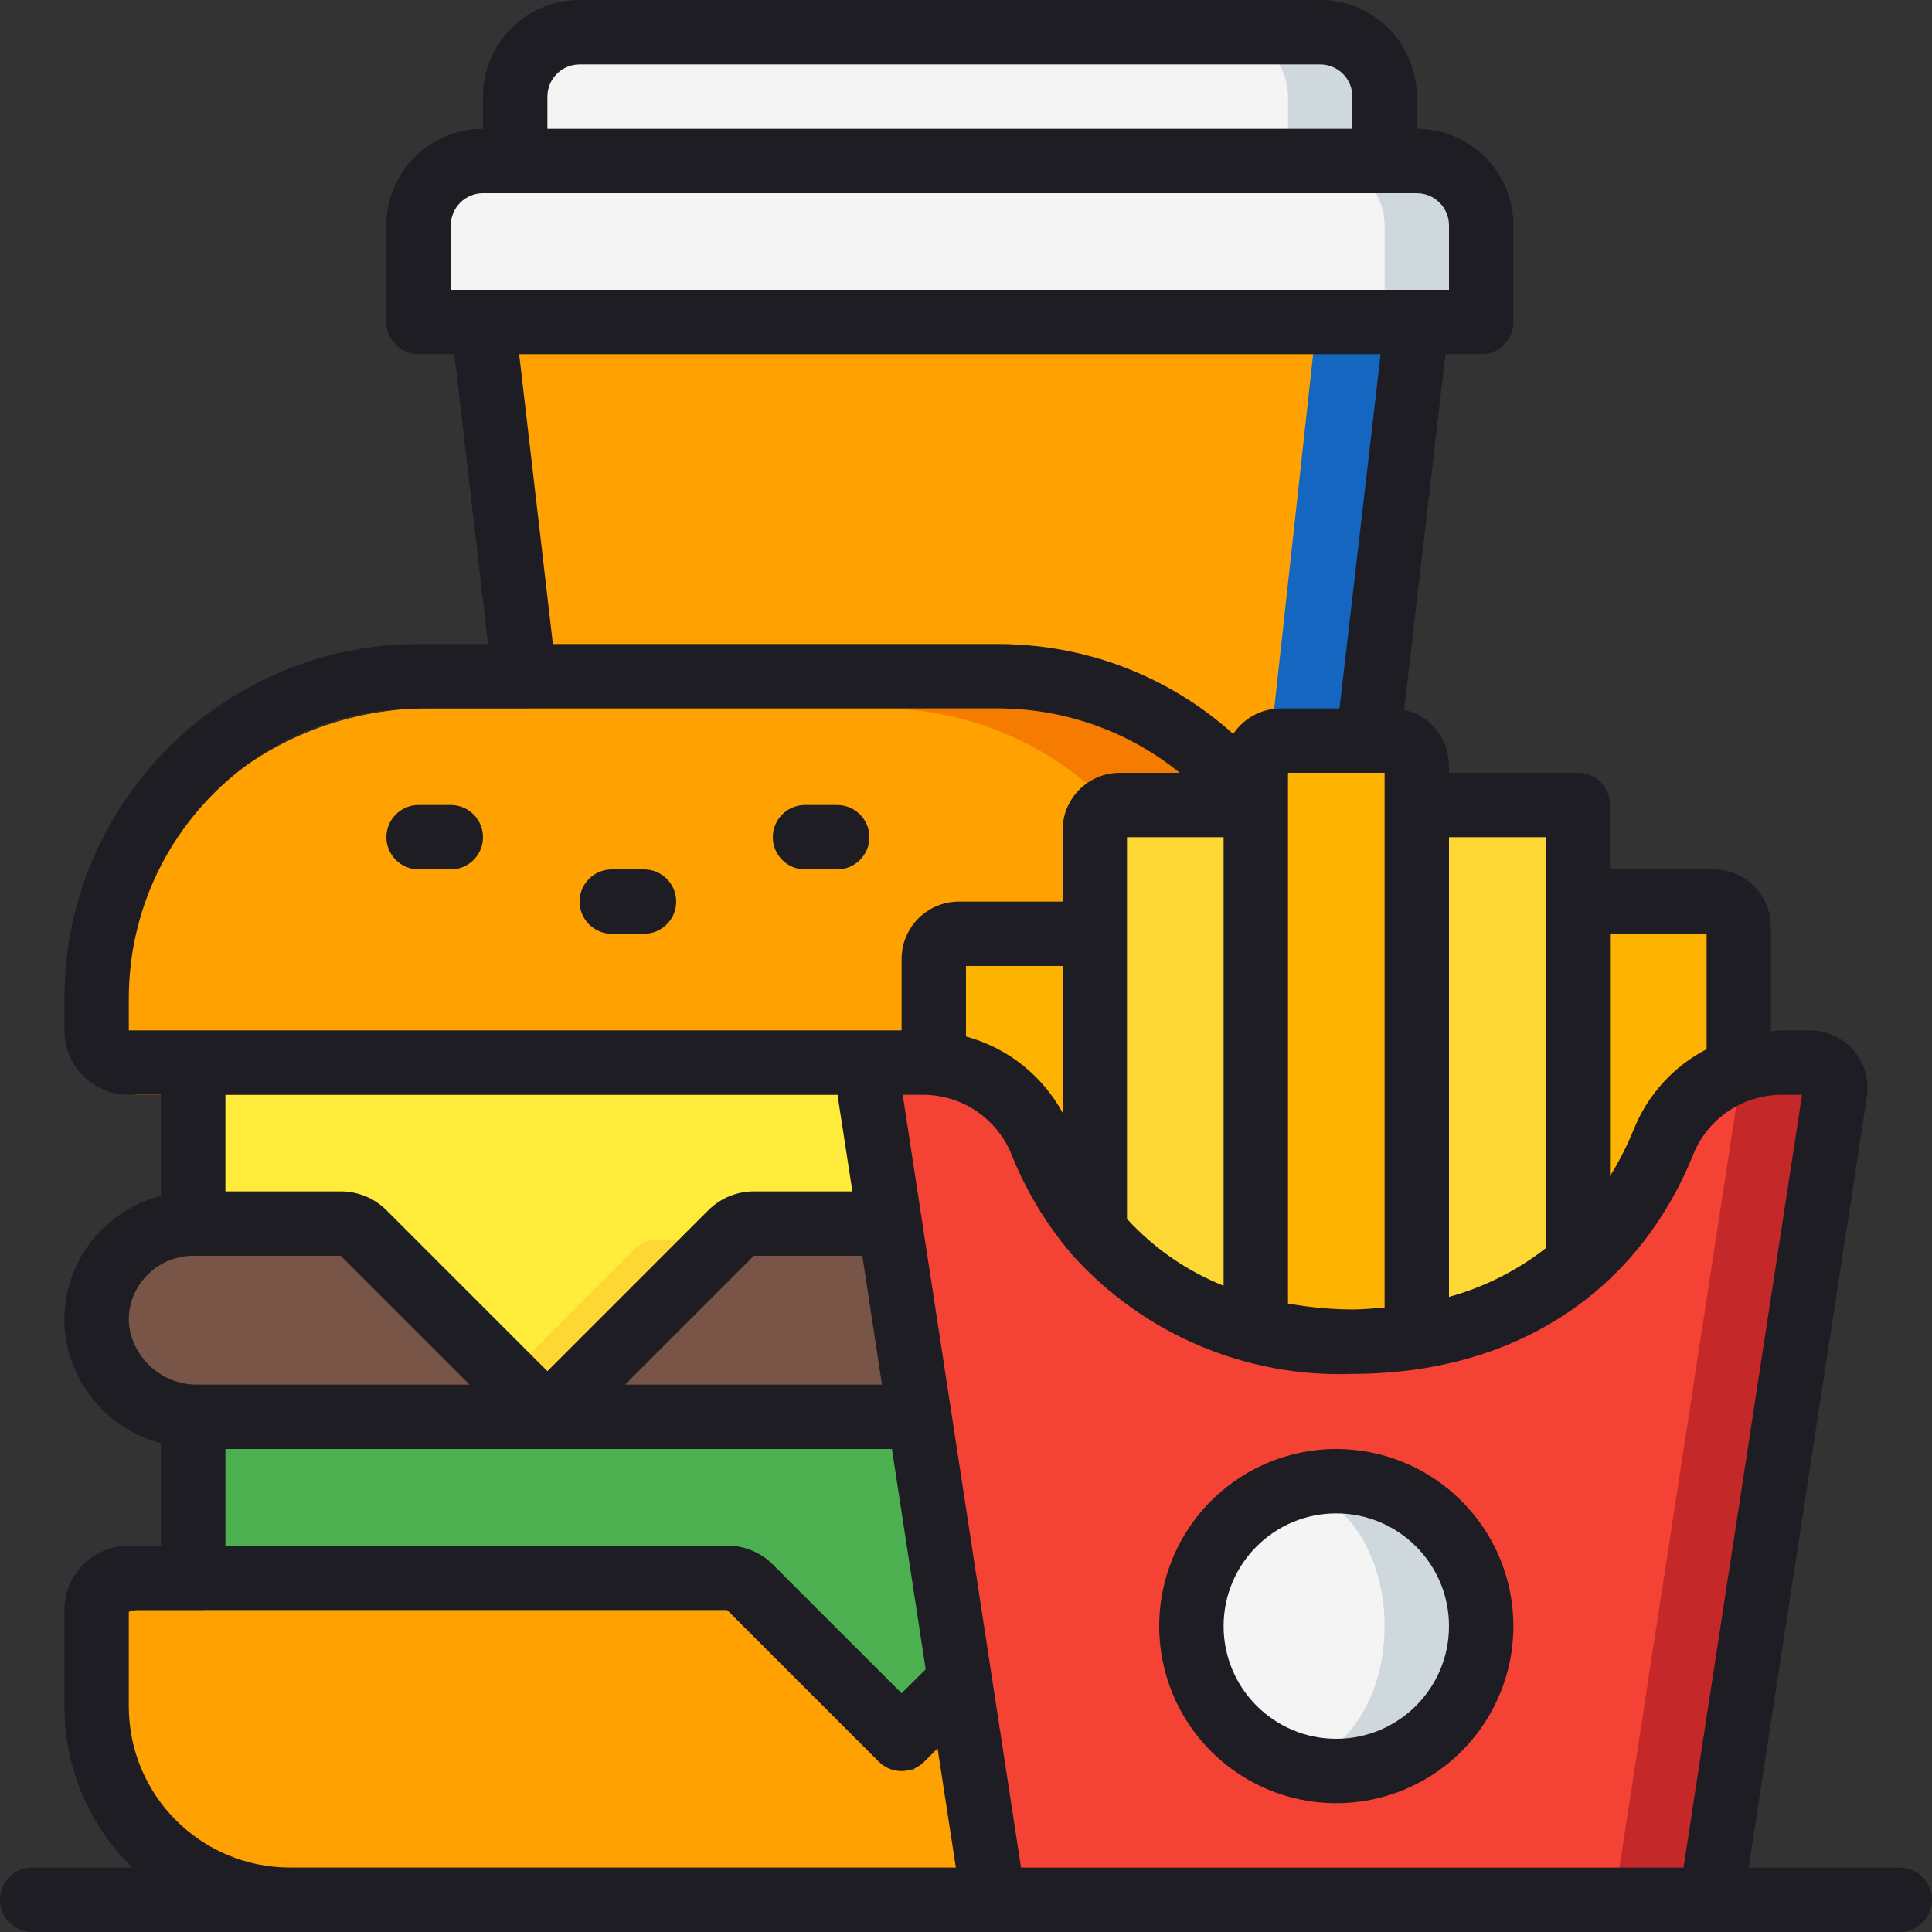 <svg width="120" height="120" viewBox="0 0 120 120" fill="none" xmlns="http://www.w3.org/2000/svg">
<rect x="0" y="0" width="120" height="120" fill="#333333" stroke="none"/>
<path d="M88 18L78.34 106H39.66L30 18H88Z" fill="#1566C0"/>
<path d="M82 18L72.34 106H39.66L30 18H82Z" fill="#FFA101"/>
<path d="M76.666 86V104H67.486C66.962 104.004 66.46 104.212 66.086 104.58L56.666 114L47.246 104.58C46.873 104.212 46.371 104.004 45.846 104H12.666V86H76.666V86Z" fill="#2E7D32"/>
<path d="M70.666 86V104H61.486C60.962 104.004 60.46 104.212 60.086 104.58L50.666 114L41.246 104.58C40.873 104.212 40.371 104.004 39.846 104H12.666V86H70.666V86Z" fill="#4CAF50"/>
<path d="M82.646 83.56C82.768 85.223 82.193 86.861 81.059 88.083C79.924 89.305 78.333 89.999 76.666 90H13C9.769 90.069 7.023 87.653 6.68 84.44C6.558 82.776 7.134 81.137 8.269 79.915C9.405 78.693 10.998 77.999 12.666 78H76.326C76.44 77.997 76.554 78.003 76.666 78.02C79.766 78.106 82.323 80.476 82.646 83.56Z" fill="#4E342E"/>
<path d="M75.982 81.56C76.104 83.223 75.529 84.862 74.394 86.083C73.26 87.305 71.668 87.999 70 88H12.342C9.111 88.069 6.365 85.653 6.022 82.44C5.9 80.778 6.475 79.139 7.609 77.918C8.742 76.696 10.333 76.001 12 76H69.66C69.774 75.996 69.888 76.003 70 76.019C73.101 76.106 75.659 78.475 75.982 81.56Z" fill="#795548"/>
<path d="M76 62V76.02C75.888 76.004 75.774 75.997 75.66 76H46.82C46.296 76.005 45.794 76.213 45.42 76.581L34 88L22.58 76.581C22.207 76.213 21.704 76.005 21.18 76H12V62.001H76V62Z" fill="#FDD834"/>
<path d="M70 63V77.02C69.888 77.004 69.774 76.997 69.66 77H40.82C40.296 77.005 39.794 77.213 39.42 77.581L31 86L22.58 77.581C22.207 77.213 21.704 77.005 21.18 77H12V63H70Z" fill="#FFEB3A"/>
<path d="M82.666 64V66C82.666 67.105 81.771 68 80.666 68H8.666C7.561 68 6.666 67.105 6.666 66V64C6.666 52.955 15.62 44 26.666 44H62.666C73.712 44 82.666 52.954 82.666 64Z" fill="#F57C00"/>
<path d="M74.666 64V66C74.666 67.105 73.771 68 72.666 68H8.666C7.561 68 6.666 67.105 6.666 66V64C6.666 52.955 15.62 44 26.666 44H54.666C65.712 44 74.666 52.954 74.666 64Z" fill="#FFA101"/>
<path d="M74.666 102V108C74.666 114.627 69.293 120 62.666 120H18.666C12.039 120 6.666 114.627 6.666 108V102C6.666 100.895 7.562 100 8.666 100H45.846C46.37 100.004 46.872 100.212 47.246 100.58L56.666 110L66.086 100.58C66.46 100.212 66.962 100.004 67.486 100H72.666C73.77 100 74.666 100.895 74.666 102Z" fill="#FFA101"/>
<path d="M86 6V14H32V6C32.007 3.794 33.794 2.007 36 2H82C84.207 2.007 85.993 3.794 86 6Z" fill="#CFD8DC"/>
<path d="M92 14V18C92 19.105 91.105 20 90 20H28C26.896 20 26 19.105 26 18V14C26.007 11.794 27.794 10.007 30 10H88C90.207 10.007 91.993 11.794 92 14Z" fill="#CFD8DC"/>
<path d="M80 6V14H26C26.007 11.794 27.794 10.007 30 10H32V6C32.007 3.794 33.794 2.007 36 2H76C78.207 2.007 79.993 3.794 80 6Z" fill="#F4F4F4"/>
<path d="M86 14V18C86 19.105 85.105 20 84 20H28C26.896 20 26 19.105 26 18V14C26.007 11.794 27.794 10.007 30 10H82C84.207 10.007 85.993 11.794 86 14Z" fill="#F4F4F4"/>
<path d="M113.98 67.8L106.28 118H61.7L54.02 67.82C53.892 67.028 54.385 66.268 55.16 66.06C55.296 66.02 55.438 65.999 55.58 66H57.3C57.54 66 57.76 66.02 58 66.04L102.16 66.42L107.54 66.46H108C108.868 66.156 109.781 66 110.7 66H112.4C112.861 65.993 113.302 66.189 113.606 66.535C113.91 66.882 114.047 67.344 113.98 67.8Z" fill="#C52828"/>
<path d="M107.98 67.8L100.28 118H61.7L54.02 67.82C53.892 67.028 54.385 66.267 55.16 66.06L102 66.46C102.051 66.438 102.105 66.424 102.16 66.42C102.977 66.139 103.836 65.997 104.7 66H106.4C106.825 66.003 107.232 66.168 107.54 66.46C107.895 66.81 108.058 67.309 107.98 67.8Z" fill="#F44335"/>
<path d="M88.018 83.02C84.643 83.563 81.193 83.413 77.878 82.58L78 82V47.56C78.001 46.699 78.699 46.001 79.56 46H86.44C87.301 46.001 87.999 46.699 88 47.56V82.88L88.018 83.02Z" fill="#FFB301"/>
<path d="M68 58V76.5C66.589 74.827 65.461 72.936 64.66 70.9C63.536 68.152 60.959 66.272 58 66.04V59.56C58.001 58.699 58.699 58.001 59.56 58H68V58Z" fill="#FFB301"/>
<path d="M78 49.42V81.42L77.88 82H77.86C74.006 81.084 70.549 78.953 68 75.92V50.98C68.001 50.119 68.699 49.421 69.56 49.42H78V49.42Z" fill="#FDD834"/>
<path d="M98.2 78.32C95.347 80.86 91.804 82.496 88.02 83.02L88 82.88V50H96C97.105 50 98 50.895 98 52V78.08L98.2 78.32Z" fill="#FDD834"/>
<path d="M108 57.56V66.46C105.88 67.2 104.182 68.818 103.34 70.9C102.234 73.738 100.481 76.279 98.22 78.32H98.2L98 78.08V56H106.44C107.301 56.001 107.999 56.699 108 57.56Z" fill="#FFB301"/>
<path d="M92 101C92 105.971 87.971 110 83 110C81.977 110.003 80.962 109.827 80 109.48C76.412 108.204 74.015 104.808 74.015 101C74.015 97.192 76.412 93.796 80 92.52C80.962 92.173 81.977 91.997 83 92C87.971 92 92 96.03 92 101Z" fill="#CFD8DC"/>
<path d="M80 109.48C83.314 109.48 86 105.683 86 101C86 96.317 83.314 92.52 80 92.52C76.686 92.52 74 96.317 74 101C74 105.683 76.686 109.48 80 109.48Z" fill="#F4F4F4"/>
<path d="M26 54H28C29.105 54 30 53.105 30 52C30 50.896 29.104 50 28 50H26C24.895 50 24 50.896 24 52C24 53.105 24.895 54 26 54Z" fill="#1E1D23"/>
<path d="M38 58H40C41.105 58 42 57.105 42 56C42 54.896 41.104 54 40 54H38C36.895 54 36 54.896 36 56C36 57.105 36.895 58 38 58Z" fill="#1E1D23"/>
<path d="M50 54H52C53.105 54 54 53.105 54 52C54 50.896 53.104 50 52 50H50C48.895 50 48 50.896 48 52C48 53.105 48.895 54 50 54Z" fill="#1E1D23"/>
<path d="M118 116H108.612L115.962 68.086C116.112 67.062 115.807 66.023 115.128 65.242C114.443 64.451 113.447 63.998 112.4 64H110.686C110.45 64 110.224 64.036 109.992 64.05V57.56C109.991 55.597 108.403 54.005 106.44 54H100.001V50C100.001 48.895 99.105 48 98.001 48H90V47.56C89.996 45.895 88.841 44.454 87.216 44.09L89.78 22H92C93.105 22 94 21.105 94 20V14C94 10.687 91.314 8 88 8V6C88 2.686 85.314 0 82 0H36C32.686 0 30 2.686 30 6V8C26.686 8 24 10.686 24 14V20C24 21.105 24.895 22 26 22H28.22L30.314 40H26C13.855 40.014 4.014 49.855 4 62V64C4 66.209 5.791 68 8 68H10V74.284C6.253 75.223 3.729 78.727 4.024 82.578C4.325 85.958 6.716 88.785 10 89.642V96H8C5.791 96 4 97.791 4 100V106C3.999 109.766 5.521 113.373 8.22 116H2C0.895 116 0 116.896 0 118C0 119.105 0.896 120 2 120H118C119.104 120 120 119.105 120 118C120 116.895 119.105 116 118 116ZM111.928 68L104.566 116H63.418L56.07 68L57.292 68C59.696 67.984 61.871 69.421 62.8 71.638C63.679 73.865 64.912 75.935 66.452 77.768C66.523 77.867 66.603 77.959 66.692 78.042C71.105 82.905 77.438 85.574 84 85.334C94 85.334 101.72 80.334 105.2 71.636C106.127 69.424 108.296 67.989 110.694 68L111.928 68ZM86 48V81.212C85.338 81.264 84.684 81.334 84 81.334C82.658 81.326 81.32 81.202 80 80.964V48H86ZM76 52V79.86C73.713 78.945 71.662 77.525 70 75.706V52H76ZM66 69.114C64.728 66.784 62.562 65.073 60 64.378V60H66V69.114ZM54.78 86H38.826L46.826 78H53.562L54.78 86ZM106 58V65.168C103.943 66.234 102.337 68.002 101.474 70.152C101.065 71.159 100.572 72.13 100 73.054V58H106V58ZM96 52V76V76.02V77.536C94.218 78.927 92.179 79.952 90 80.552V52H96ZM34 6C34 4.895 34.895 4 36 4H82C83.105 4 84 4.896 84 6V8H34V6ZM28 14C28 12.895 28.896 12 30 12H88C89.105 12 90 12.896 90 14V18H28V14ZM32.246 22H85.754L83.2 44H79.56C78.369 44.001 77.258 44.597 76.598 45.588C72.83 42.197 67.995 40.23 62.93 40.026C62.62 40 62.31 40 62 40H34.34L32.246 22ZM8 62C8.012 52.064 16.064 44.012 26 44H62C62.21 44 62.418 44 62.704 44.018C66.565 44.167 70.274 45.565 73.274 48H69.56C67.594 48.001 66.001 49.594 66 51.56V56H59.56C57.595 56.001 56.001 57.594 56 59.56V64H8V62H8ZM52.036 68C52.036 68.038 52.036 68.076 52.036 68.114L52.944 74H46.82C45.763 74.001 44.749 74.42 44 75.166L34 85.166L24 75.166C23.251 74.42 22.237 74.001 21.18 74H14V68H52.036ZM8.014 82.29C7.92 81.131 8.344 79.989 9.174 79.174C9.921 78.42 10.939 77.997 12 78H21.166L29.166 86H12.34C10.159 86.058 8.289 84.454 8.014 82.29ZM14 90H55.4L57.496 103.684L56 105.172L48 97.172C47.252 96.424 46.238 96.002 45.18 96H14V90ZM8 106V100H12H45.162L54.582 109.42C55.363 110.201 56.629 110.201 57.41 109.42L58.234 108.596L59.37 115.996H18C12.481 115.989 8.009 111.519 8 106Z" fill="#1E1D23"/>
<path d="M83 90C78.551 90 74.54 92.68 72.837 96.79C71.135 100.901 72.076 105.632 75.222 108.778C78.368 111.924 83.099 112.865 87.209 111.163C91.32 109.46 94 105.449 94 101C93.993 94.928 89.072 90.007 83 90ZM83 108C79.134 108 76 104.866 76 101C76 97.134 79.134 94 83 94C86.866 94 90 97.134 90 101C90 104.866 86.866 108 83 108Z" fill="#1E1D23"/>
</svg>

